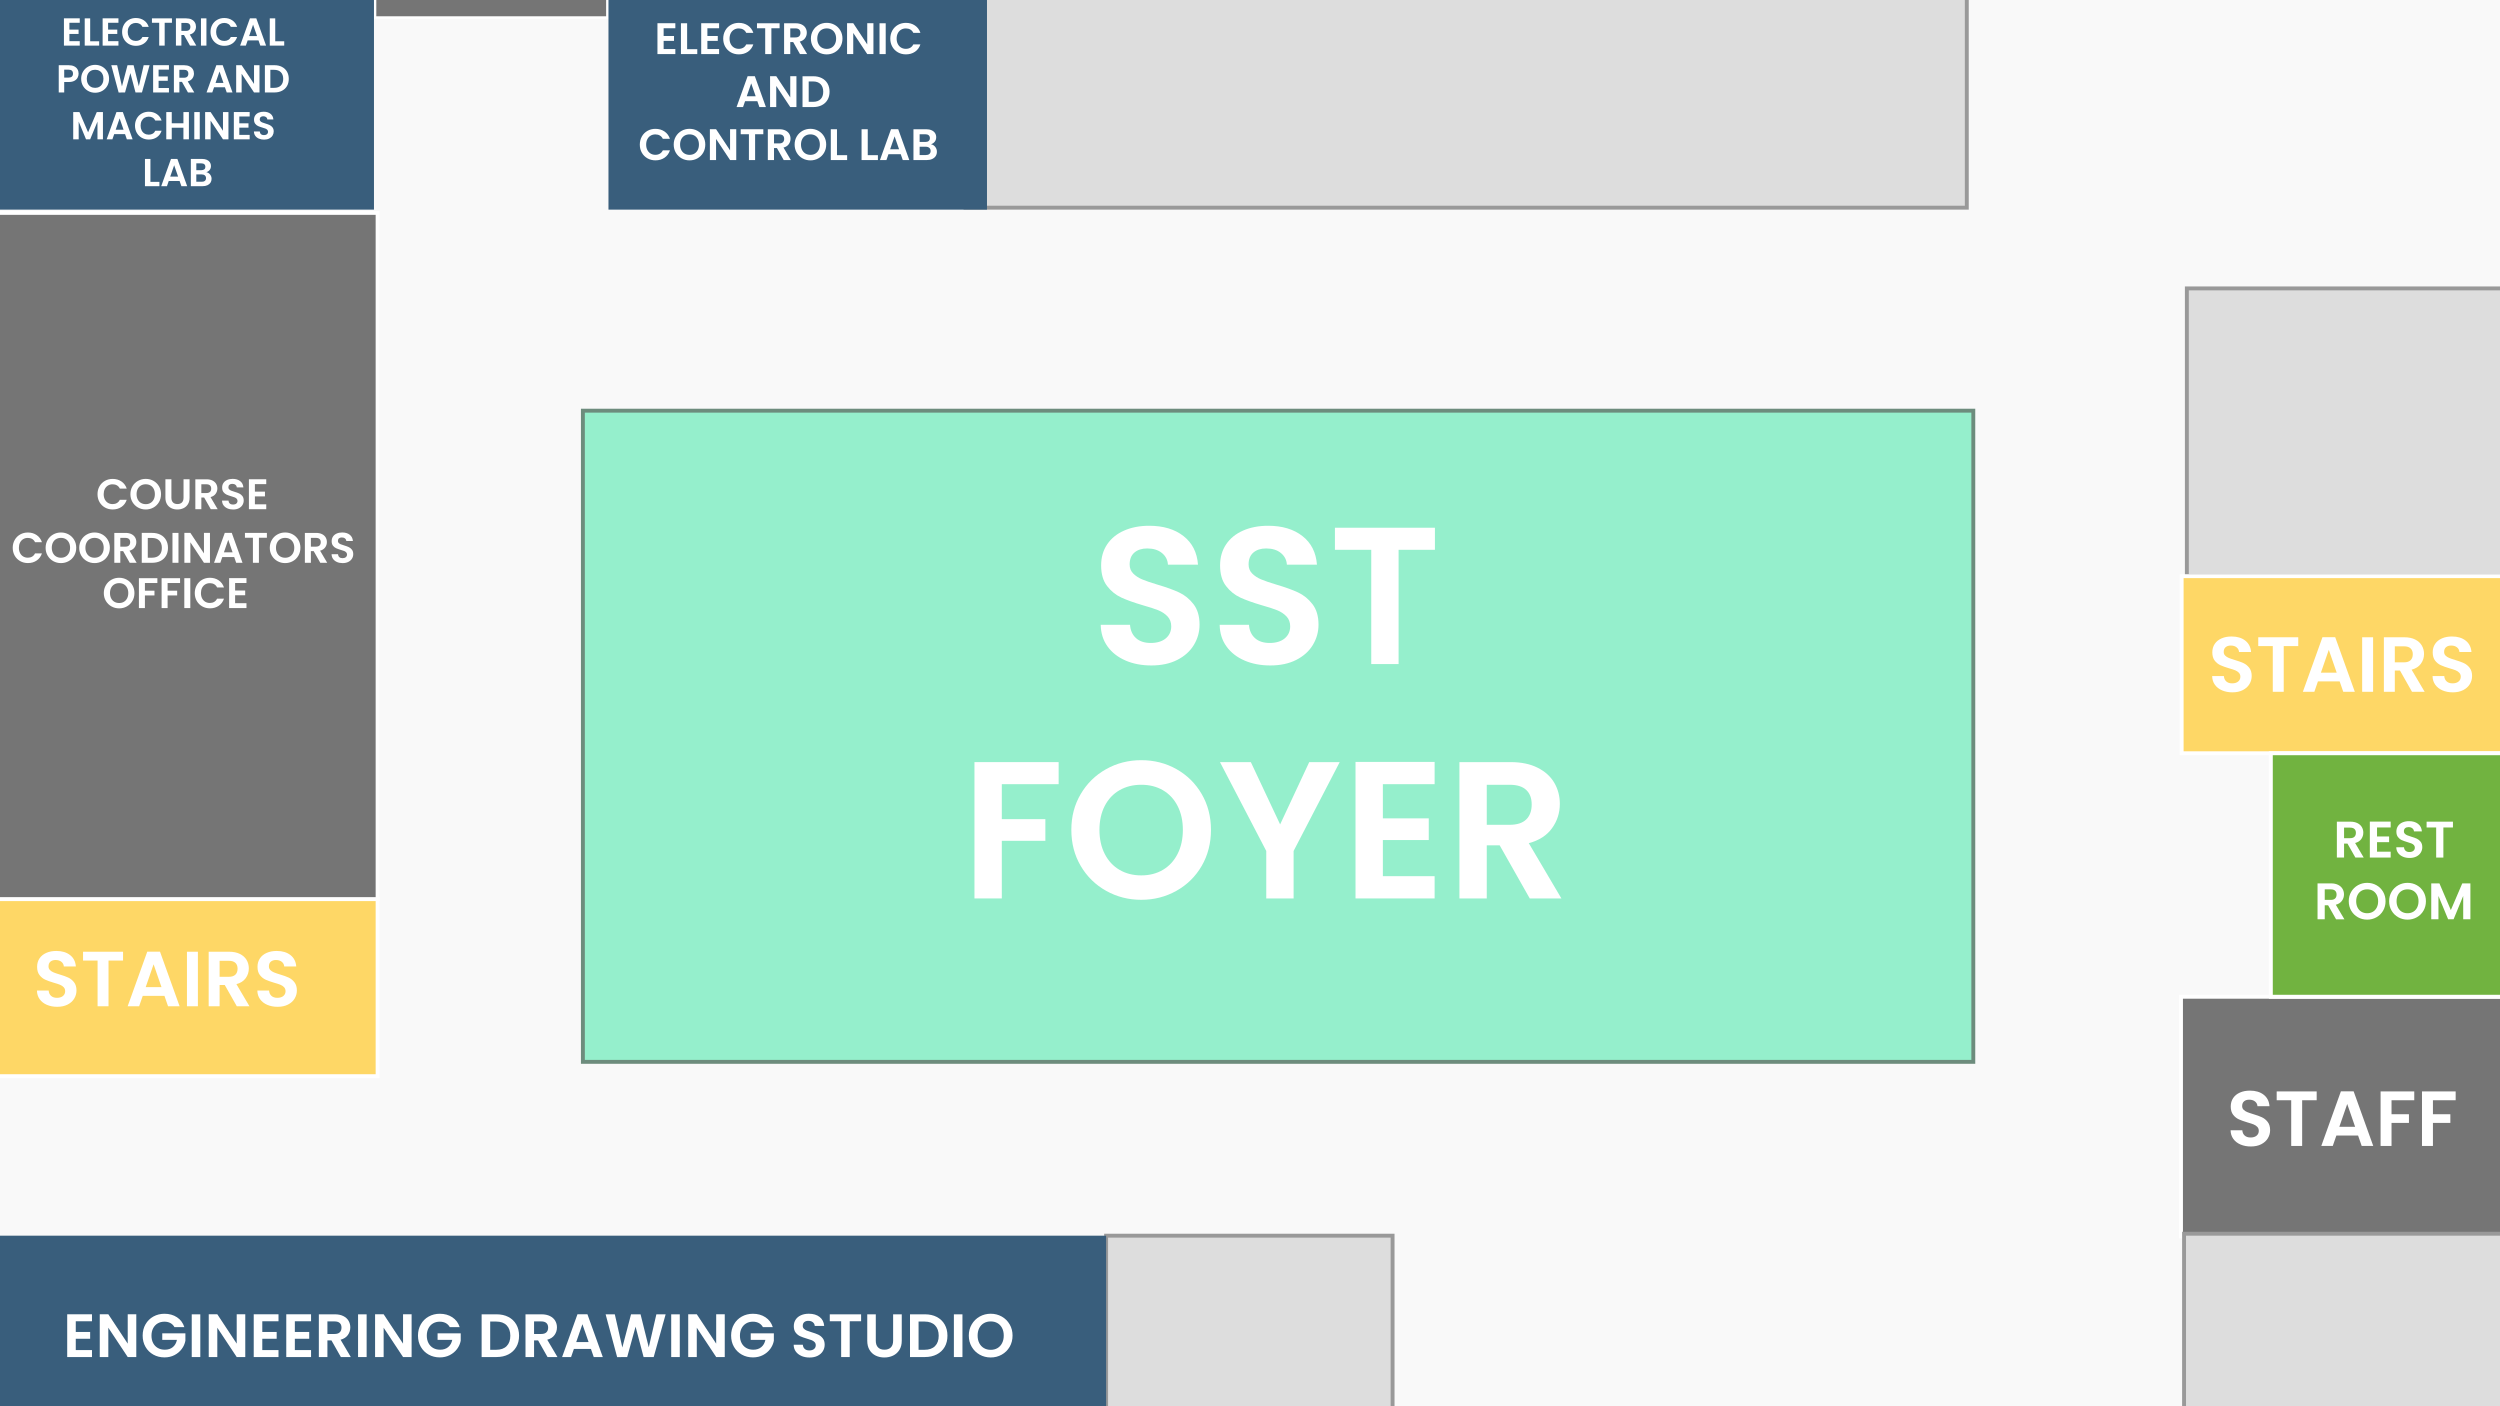 <?xml version="1.0" encoding="UTF-8"?>
<svg xmlns="http://www.w3.org/2000/svg" viewBox="0 0 1920 1080">
  <g id="Layer_2">
    <rect x="-40" y="-27" width="1992" height="1154" fill="#f9f9f9"/>
  </g>
  <g id="SST_Ground_Floor">
    <rect x="849.5" y="949" width="220" height="150.5" fill="#ddd" stroke="#999" stroke-miterlimit="10" stroke-width="3"/>
    <rect x="-6.5" y="949" width="856" height="150.5" fill="#395e7c"/>
    <rect x="-17.5" y="690.5" width="307.5" height="136" fill="#fed766" stroke="#fff" stroke-miterlimit="10" stroke-width="3"/>
    <rect x="-17.5" y="163.5" width="307.5" height="527" fill="#757575" stroke="#fff" stroke-miterlimit="10" stroke-width="3"/>
    <rect x="741.5" y="-8.5" width="769" height="168" fill="#ddd" stroke="#999" stroke-miterlimit="10" stroke-width="3"/>
    <rect x="1675" y="765.5" width="259.96" height="184" fill="#757575" stroke="#fff" stroke-miterlimit="10" stroke-width="3"/>
    <rect x="1677.36" y="947.5" width="256.41" height="152" fill="#ddd" stroke="#999" stroke-miterlimit="10" stroke-width="3"/>
    <rect x="1679.5" y="221.5" width="258.74" height="221" fill="#ddd" stroke="#999" stroke-miterlimit="10" stroke-width="3"/>
    <rect x="288" y="-16.52" width="178.5" height="30.02" fill="#757575" stroke="#fff" stroke-miterlimit="10" stroke-width="2"/>
    <rect x="467.31" y="-5" width="290.69" height="166" fill="#395e7c"/>
    <rect x="-16" y="-5" width="303.21" height="166" fill="#395e7c"/>
    <g>
      <path d="M58.19,1014.72v8.23h11.04v5.22h-11.04v8.69h12.45v5.36h-19.03v-32.85h19.03v5.36h-12.45Z" fill="#fff"/>
      <path d="M104.67,1042.21h-6.58l-14.9-22.51v22.51h-6.58v-32.85h6.58l14.9,22.56v-22.56h6.58v32.85Z" fill="#fff"/>
      <path d="M134,1019.28c-.75-1.38-1.79-2.43-3.1-3.15s-2.85-1.08-4.61-1.08c-1.94,0-3.67.44-5.17,1.32s-2.68,2.13-3.52,3.76c-.85,1.63-1.27,3.51-1.27,5.64s.43,4.11,1.29,5.73c.86,1.63,2.06,2.88,3.6,3.76,1.54.88,3.32,1.32,5.36,1.32,2.51,0,4.56-.67,6.16-2,1.6-1.33,2.65-3.19,3.15-5.57h-11.28v-5.03h17.77v5.73c-.44,2.29-1.38,4.4-2.82,6.34-1.44,1.94-3.3,3.5-5.57,4.68-2.27,1.17-4.82,1.76-7.64,1.76-3.17,0-6.02-.71-8.58-2.14-2.55-1.43-4.56-3.41-6.02-5.95s-2.19-5.42-2.19-8.65.73-6.12,2.19-8.67,3.46-4.54,6.02-5.97c2.55-1.42,5.4-2.14,8.53-2.14,3.7,0,6.91.9,9.64,2.7,2.73,1.8,4.61,4.33,5.64,7.59h-7.57Z" fill="#fff"/>
      <path d="M153.83,1009.41v32.81h-6.58v-32.81h6.58Z" fill="#fff"/>
      <path d="M188.37,1042.21h-6.58l-14.9-22.51v22.51h-6.58v-32.85h6.58l14.9,22.56v-22.56h6.58v32.85Z" fill="#fff"/>
      <path d="M201.44,1014.72v8.23h11.04v5.22h-11.04v8.69h12.45v5.36h-19.03v-32.85h19.03v5.36h-12.45Z" fill="#fff"/>
      <path d="M226.44,1014.72v8.23h11.04v5.22h-11.04v8.69h12.45v5.36h-19.03v-32.85h19.03v5.36h-12.45Z" fill="#fff"/>
      <path d="M261.79,1042.21l-7.24-12.78h-3.1v12.78h-6.58v-32.81h12.31c2.54,0,4.7.45,6.49,1.34,1.79.89,3.13,2.1,4.02,3.62.89,1.52,1.34,3.22,1.34,5.1,0,2.16-.63,4.11-1.88,5.85-1.25,1.74-3.12,2.94-5.59,3.6l7.85,13.3h-7.61ZM251.45,1024.49h5.5c1.79,0,3.12-.43,4-1.29.88-.86,1.32-2.06,1.32-3.6s-.44-2.67-1.32-3.5c-.88-.83-2.21-1.25-4-1.25h-5.5v9.63Z" fill="#fff"/>
      <path d="M281.57,1009.41v32.81h-6.58v-32.81h6.58Z" fill="#fff"/>
      <path d="M316.12,1042.21h-6.58l-14.9-22.51v22.51h-6.58v-32.85h6.58l14.9,22.56v-22.56h6.58v32.85Z" fill="#fff"/>
      <path d="M345.45,1019.28c-.75-1.38-1.79-2.43-3.1-3.15s-2.85-1.08-4.61-1.08c-1.94,0-3.67.44-5.17,1.32s-2.68,2.13-3.52,3.76c-.85,1.63-1.27,3.51-1.27,5.64s.43,4.11,1.29,5.73c.86,1.63,2.06,2.88,3.6,3.76,1.54.88,3.32,1.32,5.36,1.32,2.51,0,4.56-.67,6.16-2,1.6-1.33,2.65-3.19,3.15-5.57h-11.28v-5.03h17.77v5.73c-.44,2.29-1.38,4.4-2.82,6.34-1.44,1.94-3.3,3.5-5.57,4.68-2.27,1.17-4.82,1.76-7.64,1.76-3.17,0-6.02-.71-8.58-2.14-2.55-1.43-4.56-3.41-6.02-5.95s-2.19-5.42-2.19-8.65.73-6.12,2.19-8.67,3.46-4.54,6.02-5.97c2.55-1.42,5.4-2.14,8.53-2.14,3.7,0,6.91.9,9.64,2.7,2.73,1.8,4.61,4.33,5.64,7.59h-7.57Z" fill="#fff"/>
      <path d="M390.45,1011.43c2.62,1.35,4.64,3.27,6.06,5.76,1.43,2.49,2.14,5.38,2.14,8.67s-.71,6.17-2.14,8.62c-1.43,2.46-3.45,4.36-6.06,5.71-2.62,1.35-5.65,2.02-9.09,2.02h-11.47v-32.81h11.47c3.45,0,6.48.67,9.09,2.02ZM389.11,1033.8c1.88-1.88,2.82-4.53,2.82-7.94s-.94-6.09-2.82-8.01c-1.88-1.93-4.54-2.89-7.99-2.89h-4.65v21.67h4.65c3.45,0,6.11-.94,7.99-2.82Z" fill="#fff"/>
      <path d="M420.5,1042.21l-7.24-12.78h-3.1v12.78h-6.58v-32.81h12.31c2.54,0,4.7.45,6.49,1.34,1.79.89,3.13,2.1,4.02,3.62.89,1.52,1.34,3.22,1.34,5.1,0,2.16-.63,4.11-1.88,5.85-1.25,1.74-3.12,2.94-5.59,3.6l7.85,13.3h-7.61ZM410.16,1024.49h5.5c1.79,0,3.12-.43,4-1.29.88-.86,1.32-2.06,1.32-3.6s-.44-2.67-1.32-3.5c-.88-.83-2.21-1.25-4-1.25h-5.5v9.63Z" fill="#fff"/>
      <path d="M453.83,1035.96h-13.07l-2.16,6.25h-6.91l11.8-32.85h7.66l11.8,32.85h-6.96l-2.16-6.25ZM452.04,1030.7l-4.75-13.72-4.75,13.72h9.49Z" fill="#fff"/>
      <path d="M511.21,1009.41l-9.17,32.81h-7.76l-6.16-23.36-6.44,23.36-7.71.05-8.84-32.85h7.05l5.78,25.47,6.67-25.47h7.33l6.3,25.33,5.83-25.33h7.1Z" fill="#fff"/>
      <path d="M522.07,1009.41v32.81h-6.58v-32.81h6.58Z" fill="#fff"/>
      <path d="M556.61,1042.21h-6.58l-14.9-22.51v22.51h-6.58v-32.85h6.58l14.9,22.56v-22.56h6.58v32.85Z" fill="#fff"/>
      <path d="M585.94,1019.28c-.75-1.38-1.79-2.43-3.1-3.15s-2.85-1.08-4.61-1.08c-1.94,0-3.67.44-5.17,1.32s-2.68,2.13-3.52,3.76c-.85,1.63-1.27,3.51-1.27,5.64s.43,4.11,1.29,5.73c.86,1.63,2.06,2.88,3.6,3.76,1.54.88,3.32,1.32,5.36,1.32,2.51,0,4.56-.67,6.16-2,1.6-1.33,2.65-3.19,3.15-5.57h-11.28v-5.03h17.77v5.73c-.44,2.29-1.38,4.4-2.82,6.34-1.44,1.94-3.3,3.5-5.57,4.68-2.27,1.17-4.82,1.76-7.64,1.76-3.17,0-6.02-.71-8.58-2.14-2.55-1.43-4.56-3.41-6.02-5.95s-2.19-5.42-2.19-8.65.73-6.12,2.19-8.67,3.46-4.54,6.02-5.97c2.55-1.42,5.4-2.14,8.53-2.14,3.7,0,6.91.9,9.64,2.7,2.73,1.8,4.61,4.33,5.64,7.59h-7.57Z" fill="#fff"/>
      <path d="M615.53,1041.37c-1.83-.78-3.28-1.91-4.35-3.38-1.07-1.47-1.61-3.21-1.65-5.22h7.05c.09,1.35.57,2.41,1.43,3.2.86.78,2.04,1.17,3.55,1.17s2.74-.37,3.62-1.1c.88-.74,1.32-1.7,1.32-2.89,0-.97-.3-1.77-.89-2.4-.6-.63-1.34-1.12-2.23-1.48-.89-.36-2.12-.76-3.69-1.2-2.13-.63-3.86-1.25-5.19-1.86-1.33-.61-2.48-1.53-3.43-2.77-.96-1.24-1.43-2.89-1.43-4.96,0-1.94.49-3.63,1.46-5.08.97-1.44,2.33-2.55,4.09-3.31,1.75-.77,3.76-1.15,6.02-1.15,3.38,0,6.13.82,8.25,2.47,2.12,1.65,3.28,3.94,3.5,6.89h-7.24c-.06-1.13-.54-2.06-1.43-2.8-.89-.74-2.08-1.1-3.55-1.1-1.29,0-2.31.33-3.08.99-.77.66-1.15,1.61-1.15,2.87,0,.88.29,1.61.87,2.19.58.58,1.3,1.05,2.16,1.41s2.08.78,3.64,1.25c2.13.63,3.87,1.25,5.22,1.88,1.35.63,2.51,1.57,3.48,2.82.97,1.25,1.46,2.9,1.46,4.93,0,1.75-.45,3.38-1.36,4.89-.91,1.5-2.24,2.7-4,3.6-1.75.89-3.84,1.34-6.25,1.34-2.29,0-4.35-.39-6.18-1.17Z" fill="#fff"/>
      <path d="M661.33,1009.41v5.31h-8.74v27.5h-6.58v-27.5h-8.74v-5.31h24.06Z" fill="#fff"/>
      <path d="M672.61,1009.41v20.3c0,2.23.58,3.92,1.74,5.1s2.79,1.76,4.89,1.76,3.78-.59,4.94-1.76c1.16-1.17,1.74-2.87,1.74-5.1v-20.3h6.63v20.26c0,2.79-.6,5.15-1.81,7.07-1.21,1.93-2.82,3.38-4.84,4.35-2.02.97-4.27,1.46-6.74,1.46s-4.66-.49-6.65-1.46c-1.99-.97-3.56-2.42-4.72-4.35-1.16-1.93-1.74-4.28-1.74-7.07v-20.26h6.58Z" fill="#fff"/>
      <path d="M719.44,1011.43c2.62,1.35,4.64,3.27,6.06,5.76,1.43,2.49,2.14,5.38,2.14,8.67s-.71,6.17-2.14,8.62c-1.43,2.46-3.45,4.36-6.06,5.71-2.62,1.35-5.65,2.02-9.09,2.02h-11.47v-32.81h11.47c3.45,0,6.48.67,9.09,2.02ZM718.1,1033.8c1.88-1.88,2.82-4.53,2.82-7.94s-.94-6.09-2.82-8.01c-1.88-1.93-4.54-2.89-7.99-2.89h-4.65v21.67h4.65c3.45,0,6.11-.94,7.99-2.82Z" fill="#fff"/>
      <path d="M739.16,1009.41v32.81h-6.58v-32.81h6.58Z" fill="#fff"/>
      <path d="M752.41,1040.38c-2.57-1.44-4.61-3.44-6.11-5.99s-2.26-5.44-2.26-8.67.75-6.07,2.26-8.62,3.54-4.55,6.11-5.99c2.57-1.44,5.39-2.16,8.46-2.16s5.93.72,8.48,2.16c2.55,1.44,4.57,3.44,6.06,5.99,1.49,2.55,2.23,5.43,2.23,8.62s-.74,6.12-2.23,8.67c-1.49,2.55-3.52,4.55-6.09,5.99-2.57,1.44-5.39,2.16-8.46,2.16s-5.89-.72-8.46-2.16ZM766.09,1035.33c1.5-.89,2.68-2.17,3.52-3.83.85-1.66,1.27-3.59,1.27-5.78s-.42-4.11-1.27-5.76c-.85-1.64-2.02-2.91-3.52-3.78-1.5-.88-3.24-1.32-5.22-1.32s-3.72.44-5.24,1.32c-1.52.88-2.7,2.14-3.55,3.78-.85,1.65-1.27,3.57-1.27,5.76s.42,4.12,1.27,5.78c.85,1.66,2.03,2.94,3.55,3.83,1.52.89,3.27,1.34,5.24,1.34s3.71-.45,5.22-1.34Z" fill="#fff"/>
    </g>
    <g>
      <path d="M36.03,771.73c-2.34-1-4.19-2.44-5.55-4.32-1.36-1.88-2.06-4.1-2.1-6.66h9c.12,1.72.73,3.08,1.83,4.08,1.1,1,2.61,1.5,4.53,1.5s3.5-.47,4.62-1.41c1.12-.94,1.68-2.17,1.68-3.69,0-1.24-.38-2.26-1.14-3.06-.76-.8-1.71-1.43-2.85-1.89-1.14-.46-2.71-.97-4.71-1.53-2.72-.8-4.93-1.59-6.63-2.37-1.7-.78-3.16-1.96-4.38-3.54-1.22-1.58-1.83-3.69-1.83-6.33,0-2.48.62-4.64,1.86-6.48,1.24-1.84,2.98-3.25,5.22-4.23,2.24-.98,4.8-1.47,7.68-1.47,4.32,0,7.83,1.05,10.53,3.15,2.7,2.1,4.19,5.03,4.47,8.79h-9.24c-.08-1.44-.69-2.63-1.83-3.57-1.14-.94-2.65-1.41-4.53-1.41-1.64,0-2.95.42-3.93,1.26-.98.84-1.47,2.06-1.47,3.66,0,1.12.37,2.05,1.11,2.79.74.74,1.66,1.34,2.76,1.8,1.1.46,2.65.99,4.65,1.59,2.72.8,4.94,1.6,6.66,2.4,1.72.8,3.2,2,4.44,3.6,1.24,1.6,1.86,3.7,1.86,6.3,0,2.24-.58,4.32-1.74,6.24-1.16,1.92-2.86,3.45-5.1,4.59-2.24,1.14-4.9,1.71-7.98,1.71-2.92,0-5.55-.5-7.89-1.5Z" fill="#fff"/>
      <path d="M94.5,730.93v6.78h-11.16v35.1h-8.4v-35.1h-11.16v-6.78h30.72Z" fill="#fff"/>
      <path d="M126.3,764.83h-16.68l-2.76,7.98h-8.82l15.06-41.94h9.78l15.06,41.94h-8.88l-2.76-7.98ZM124.02,758.11l-6.06-17.52-6.06,17.52h12.12Z" fill="#fff"/>
      <path d="M151.98,730.93v41.88h-8.4v-41.88h8.4Z" fill="#fff"/>
      <path d="M181.86,772.81l-9.24-16.32h-3.96v16.32h-8.4v-41.88h15.72c3.24,0,6,.57,8.28,1.71,2.28,1.14,3.99,2.68,5.13,4.62,1.14,1.94,1.71,4.11,1.71,6.51,0,2.76-.8,5.25-2.4,7.47-1.6,2.22-3.98,3.75-7.14,4.59l10.02,16.98h-9.72ZM168.66,750.19h7.02c2.28,0,3.98-.55,5.1-1.65,1.12-1.1,1.68-2.63,1.68-4.59s-.56-3.41-1.68-4.47c-1.12-1.06-2.82-1.59-5.1-1.59h-7.02v12.3Z" fill="#fff"/>
      <path d="M205.29,771.73c-2.34-1-4.19-2.44-5.55-4.32-1.36-1.88-2.06-4.1-2.1-6.66h9c.12,1.72.73,3.08,1.83,4.08,1.1,1,2.61,1.5,4.53,1.5s3.5-.47,4.62-1.41c1.12-.94,1.68-2.17,1.68-3.69,0-1.24-.38-2.26-1.14-3.06-.76-.8-1.71-1.43-2.85-1.89-1.14-.46-2.71-.97-4.71-1.53-2.72-.8-4.93-1.59-6.63-2.37-1.7-.78-3.16-1.96-4.38-3.54-1.22-1.58-1.83-3.69-1.83-6.33,0-2.48.62-4.64,1.86-6.48,1.24-1.84,2.98-3.25,5.22-4.23,2.24-.98,4.8-1.47,7.68-1.47,4.32,0,7.83,1.05,10.53,3.15,2.7,2.1,4.19,5.03,4.47,8.79h-9.24c-.08-1.44-.69-2.63-1.83-3.57-1.14-.94-2.65-1.41-4.53-1.41-1.64,0-2.95.42-3.93,1.26-.98.84-1.47,2.06-1.47,3.66,0,1.12.37,2.05,1.11,2.79.74.74,1.66,1.34,2.76,1.8,1.1.46,2.65.99,4.65,1.59,2.72.8,4.94,1.6,6.66,2.4,1.72.8,3.2,2,4.44,3.6,1.24,1.6,1.86,3.7,1.86,6.3,0,2.24-.58,4.32-1.74,6.24-1.16,1.92-2.86,3.45-5.1,4.59-2.24,1.14-4.9,1.71-7.98,1.71-2.92,0-5.55-.5-7.89-1.5Z" fill="#fff"/>
    </g>
    <g>
      <path d="M53.3,17.49v5.25h7.05v3.33h-7.05v5.55h7.95v3.42h-12.15V14.07h12.15v3.42h-7.95Z" fill="#fff"/>
      <path d="M69.26,31.7h6.9v3.33h-11.1V14.1h4.2v17.6Z" fill="#fff"/>
      <path d="M83.02,17.49v5.25h7.05v3.33h-7.05v5.55h7.95v3.42h-12.15V14.07h12.15v3.42h-7.95Z" fill="#fff"/>
      <path d="M95.15,19c.93-1.63,2.2-2.9,3.81-3.81,1.61-.91,3.41-1.36,5.41-1.36,2.34,0,4.39.6,6.15,1.8,1.76,1.2,2.99,2.86,3.69,4.98h-4.83c-.48-1-1.15-1.75-2.02-2.25-.87-.5-1.87-.75-3.01-.75-1.22,0-2.3.29-3.25.85-.95.57-1.69,1.37-2.22,2.41-.53,1.04-.79,2.26-.79,3.66s.26,2.59.79,3.64c.53,1.05,1.27,1.86,2.22,2.43.95.57,2.03.85,3.25.85,1.14,0,2.14-.25,3.01-.76.87-.51,1.54-1.26,2.02-2.26h4.83c-.7,2.14-1.92,3.8-3.67,4.99-1.75,1.19-3.8,1.78-6.16,1.78-2,0-3.8-.45-5.41-1.36-1.61-.91-2.88-2.17-3.81-3.79-.93-1.62-1.39-3.46-1.39-5.52s.46-3.9,1.39-5.53Z" fill="#fff"/>
      <path d="M132.05,14.1v3.39h-5.58v17.54h-4.2v-17.54h-5.58v-3.39h15.35Z" fill="#fff"/>
      <path d="M145.91,35.03l-4.62-8.16h-1.98v8.16h-4.2V14.1h7.86c1.62,0,3,.28,4.14.85s1.99,1.34,2.56,2.31.85,2.05.85,3.25c0,1.38-.4,2.62-1.2,3.73-.8,1.11-1.99,1.87-3.57,2.29l5.01,8.49h-4.86ZM139.31,23.72h3.51c1.14,0,1.99-.27,2.55-.82.56-.55.84-1.31.84-2.29s-.28-1.7-.84-2.23c-.56-.53-1.41-.79-2.55-.79h-3.51v6.15Z" fill="#fff"/>
      <path d="M158.54,14.1v20.93h-4.2V14.1h4.2Z" fill="#fff"/>
      <path d="M163.05,19c.93-1.63,2.2-2.9,3.81-3.81,1.61-.91,3.41-1.36,5.41-1.36,2.34,0,4.39.6,6.15,1.8,1.76,1.2,2.99,2.86,3.69,4.98h-4.83c-.48-1-1.15-1.75-2.02-2.25-.87-.5-1.87-.75-3.01-.75-1.22,0-2.3.29-3.25.85-.95.57-1.69,1.37-2.22,2.41-.53,1.04-.79,2.26-.79,3.66s.26,2.59.79,3.64c.53,1.05,1.27,1.86,2.22,2.43.95.57,2.03.85,3.25.85,1.14,0,2.14-.25,3.01-.76.87-.51,1.54-1.26,2.02-2.26h4.83c-.7,2.14-1.92,3.8-3.67,4.99-1.75,1.19-3.8,1.78-6.16,1.78-2,0-3.8-.45-5.41-1.36-1.61-.91-2.88-2.17-3.81-3.79-.93-1.62-1.39-3.46-1.39-5.52s.46-3.9,1.39-5.53Z" fill="#fff"/>
      <path d="M198.54,31.04h-8.34l-1.38,3.99h-4.41l7.53-20.96h4.89l7.53,20.96h-4.44l-1.38-3.99ZM197.4,27.68l-3.03-8.76-3.03,8.76h6.06Z" fill="#fff"/>
      <path d="M211.38,31.7h6.9v3.33h-11.1V14.1h4.2v17.6Z" fill="#fff"/>
      <path d="M59.58,59.71c-.53.98-1.36,1.77-2.49,2.37-1.13.6-2.55.9-4.27.9h-3.51v8.04h-4.2v-20.93h7.71c1.62,0,3,.28,4.14.84,1.14.56,1.99,1.33,2.56,2.31.57.98.85,2.09.85,3.33,0,1.12-.27,2.17-.79,3.15ZM55.22,58.8c.56-.53.84-1.27.84-2.23,0-2.04-1.14-3.06-3.42-3.06h-3.33v6.09h3.33c1.16,0,2.02-.26,2.58-.79Z" fill="#fff"/>
      <path d="M67.67,69.85c-1.64-.92-2.94-2.19-3.9-3.82-.96-1.63-1.44-3.47-1.44-5.53s.48-3.87,1.44-5.5c.96-1.63,2.26-2.9,3.9-3.82,1.64-.92,3.44-1.38,5.4-1.38s3.78.46,5.41,1.38c1.63.92,2.92,2.19,3.87,3.82.95,1.63,1.42,3.46,1.42,5.5s-.48,3.9-1.42,5.53-2.24,2.9-3.88,3.82c-1.64.92-3.44,1.38-5.4,1.38s-3.76-.46-5.4-1.38ZM76.39,66.62c.96-.57,1.71-1.38,2.25-2.44.54-1.06.81-2.29.81-3.69s-.27-2.62-.81-3.67c-.54-1.05-1.29-1.85-2.25-2.41-.96-.56-2.07-.84-3.33-.84s-2.37.28-3.34.84c-.97.56-1.72,1.36-2.26,2.41-.54,1.05-.81,2.27-.81,3.67s.27,2.63.81,3.69c.54,1.06,1.29,1.87,2.26,2.44.97.57,2.08.85,3.34.85s2.37-.28,3.33-.85Z" fill="#fff"/>
      <path d="M114.87,50.09l-5.85,20.93h-4.95l-3.93-14.91-4.11,14.91-4.92.03-5.64-20.96h4.5l3.69,16.25,4.26-16.25h4.68l4.02,16.16,3.72-16.16h4.53Z" fill="#fff"/>
      <path d="M121.8,53.47v5.25h7.05v3.33h-7.05v5.55h7.95v3.42h-12.15v-20.96h12.15v3.42h-7.95Z" fill="#fff"/>
      <path d="M144.35,71.02l-4.62-8.16h-1.98v8.16h-4.2v-20.93h7.86c1.62,0,3,.28,4.14.85s1.99,1.34,2.56,2.31.85,2.05.85,3.25c0,1.38-.4,2.62-1.2,3.73-.8,1.11-1.99,1.87-3.57,2.29l5.01,8.49h-4.86ZM137.75,59.71h3.51c1.14,0,1.99-.27,2.55-.82.56-.55.84-1.31.84-2.29s-.28-1.7-.84-2.23c-.56-.53-1.41-.79-2.55-.79h-3.51v6.15Z" fill="#fff"/>
      <path d="M172.75,67.03h-8.34l-1.38,3.99h-4.41l7.53-20.96h4.89l7.53,20.96h-4.44l-1.38-3.99ZM171.61,63.67l-3.03-8.76-3.03,8.76h6.06Z" fill="#fff"/>
      <path d="M199.29,71.02h-4.2l-9.51-14.37v14.37h-4.2v-20.96h4.2l9.51,14.4v-14.4h4.2v20.96Z" fill="#fff"/>
      <path d="M216.55,51.38c1.67.86,2.96,2.08,3.87,3.67s1.36,3.43,1.36,5.53-.46,3.93-1.36,5.5c-.91,1.57-2.2,2.78-3.87,3.64-1.67.86-3.6,1.29-5.8,1.29h-7.32v-20.93h7.32c2.2,0,4.13.43,5.8,1.29ZM215.7,65.65c1.2-1.2,1.8-2.89,1.8-5.07s-.6-3.88-1.8-5.11c-1.2-1.23-2.9-1.84-5.1-1.84h-2.97v13.83h2.97c2.2,0,3.9-.6,5.1-1.8Z" fill="#fff"/>
      <path d="M79.06,86.07v20.93h-4.2v-13.62l-5.61,13.62h-3.18l-5.64-13.62v13.62h-4.2v-20.93h4.77l6.66,15.56,6.66-15.56h4.74Z" fill="#fff"/>
      <path d="M96.04,103.02h-8.34l-1.38,3.99h-4.41l7.53-20.96h4.89l7.53,20.96h-4.44l-1.38-3.99ZM94.9,99.66l-3.03-8.76-3.03,8.76h6.06Z" fill="#fff"/>
      <path d="M105.05,90.98c.93-1.63,2.2-2.9,3.81-3.81,1.61-.91,3.41-1.36,5.41-1.36,2.34,0,4.39.6,6.15,1.8,1.76,1.2,2.99,2.86,3.69,4.98h-4.83c-.48-1-1.15-1.75-2.02-2.25-.87-.5-1.87-.75-3.01-.75-1.22,0-2.3.29-3.25.85-.95.57-1.69,1.37-2.22,2.41-.53,1.04-.79,2.26-.79,3.66s.26,2.59.79,3.64c.53,1.05,1.27,1.86,2.22,2.43.95.57,2.03.85,3.25.85,1.14,0,2.14-.25,3.01-.76.87-.51,1.54-1.26,2.02-2.26h4.83c-.7,2.14-1.92,3.8-3.67,4.99-1.75,1.19-3.8,1.78-6.16,1.78-2,0-3.8-.45-5.41-1.36-1.61-.91-2.88-2.17-3.81-3.79-.93-1.62-1.39-3.46-1.39-5.52s.46-3.9,1.39-5.53Z" fill="#fff"/>
      <path d="M145.07,86.07v20.93h-4.2v-8.91h-8.97v8.91h-4.2v-20.93h4.2v8.61h8.97v-8.61h4.2Z" fill="#fff"/>
      <path d="M153.41,86.07v20.93h-4.2v-20.93h4.2Z" fill="#fff"/>
      <path d="M175.45,107.01h-4.2l-9.51-14.37v14.37h-4.2v-20.96h4.2l9.51,14.4v-14.4h4.2v20.96Z" fill="#fff"/>
      <path d="M183.79,89.46v5.25h7.05v3.33h-7.05v5.55h7.95v3.42h-12.15v-20.96h12.15v3.42h-7.95Z" fill="#fff"/>
      <path d="M198.83,106.47c-1.17-.5-2.09-1.22-2.77-2.16-.68-.94-1.03-2.05-1.05-3.33h4.5c.06.86.36,1.54.92,2.04.55.5,1.3.75,2.26.75s1.75-.23,2.31-.71c.56-.47.84-1.08.84-1.84,0-.62-.19-1.13-.57-1.53-.38-.4-.85-.71-1.42-.94-.57-.23-1.35-.48-2.35-.76-1.36-.4-2.46-.79-3.31-1.18-.85-.39-1.58-.98-2.19-1.77-.61-.79-.92-1.84-.92-3.16,0-1.24.31-2.32.93-3.24.62-.92,1.49-1.62,2.61-2.11,1.12-.49,2.4-.73,3.84-.73,2.16,0,3.91.52,5.26,1.57,1.35,1.05,2.09,2.51,2.23,4.39h-4.62c-.04-.72-.35-1.31-.91-1.78-.57-.47-1.33-.7-2.26-.7-.82,0-1.47.21-1.96.63-.49.42-.73,1.03-.73,1.83,0,.56.18,1.02.55,1.39.37.37.83.67,1.38.9.55.23,1.32.49,2.32.79,1.36.4,2.47.8,3.33,1.2.86.4,1.6,1,2.22,1.8.62.8.93,1.85.93,3.15,0,1.12-.29,2.16-.87,3.12-.58.96-1.43,1.72-2.55,2.29-1.12.57-2.45.85-3.99.85-1.46,0-2.77-.25-3.94-.75Z" fill="#fff"/>
      <path d="M115.53,139.67h6.9v3.33h-11.1v-20.93h4.2v17.6Z" fill="#fff"/>
      <path d="M137.93,139.01h-8.34l-1.38,3.99h-4.41l7.53-20.96h4.89l7.53,20.96h-4.44l-1.38-3.99ZM136.79,135.65l-3.03-8.76-3.03,8.76h6.06Z" fill="#fff"/>
      <path d="M161.35,134.03c.76.96,1.14,2.06,1.14,3.3,0,1.12-.27,2.1-.82,2.95-.55.85-1.34,1.51-2.38,1.99-1.04.48-2.27.72-3.69.72h-9.03v-20.93h8.64c1.42,0,2.64.23,3.67.69,1.03.46,1.81,1.1,2.34,1.92.53.82.79,1.75.79,2.79,0,1.22-.33,2.24-.97,3.06-.65.82-1.51,1.4-2.59,1.74,1.18.22,2.15.81,2.91,1.77ZM150.77,130.7h3.84c1,0,1.77-.23,2.31-.67.54-.45.81-1.09.81-1.93s-.27-1.49-.81-1.95c-.54-.46-1.31-.69-2.31-.69h-3.84v5.25ZM157.38,138.86c.57-.48.85-1.16.85-2.04s-.3-1.6-.9-2.11c-.6-.51-1.41-.76-2.43-.76h-4.14v5.64h4.23c1.02,0,1.81-.24,2.38-.72Z" fill="#fff"/>
    </g>
    <g>
      <path d="M509.67,21.7v5.94h7.97v3.76h-7.97v6.27h8.99v3.87h-13.74v-23.71h13.74v3.87h-8.99Z" fill="#fff"/>
      <path d="M527.71,37.77h7.8v3.76h-12.55v-23.67h4.75v19.91Z" fill="#fff"/>
      <path d="M543.28,21.7v5.94h7.97v3.76h-7.97v6.27h8.99v3.87h-13.74v-23.71h13.74v3.87h-8.99Z" fill="#fff"/>
      <path d="M557,23.41c1.05-1.84,2.49-3.28,4.31-4.31,1.82-1.03,3.86-1.54,6.12-1.54,2.65,0,4.96.68,6.95,2.03,1.99,1.36,3.38,3.23,4.17,5.63h-5.46c-.54-1.13-1.31-1.98-2.29-2.54s-2.12-.85-3.41-.85c-1.38,0-2.61.32-3.68.97-1.07.64-1.91,1.55-2.51,2.73-.6,1.18-.9,2.56-.9,4.14s.3,2.93.9,4.12,1.44,2.1,2.51,2.75c1.07.64,2.3.97,3.68.97,1.29,0,2.42-.29,3.41-.86.98-.58,1.75-1.43,2.29-2.56h5.46c-.79,2.42-2.18,4.3-4.15,5.65-1.98,1.35-4.3,2.02-6.97,2.02-2.26,0-4.3-.51-6.12-1.54-1.82-1.03-3.26-2.46-4.31-4.29-1.05-1.83-1.58-3.91-1.58-6.24s.53-4.41,1.58-6.26Z" fill="#fff"/>
      <path d="M598.73,17.87v3.83h-6.31v19.84h-4.75v-19.84h-6.31v-3.83h17.36Z" fill="#fff"/>
      <path d="M614.39,41.54l-5.22-9.22h-2.24v9.22h-4.75v-23.67h8.89c1.83,0,3.39.32,4.68.97,1.29.64,2.26,1.52,2.9,2.61.64,1.1.97,2.32.97,3.68,0,1.56-.45,2.97-1.36,4.22-.9,1.25-2.25,2.12-4.04,2.59l5.66,9.6h-5.49ZM606.93,28.75h3.97c1.29,0,2.25-.31,2.88-.93.63-.62.95-1.49.95-2.59s-.32-1.93-.95-2.53c-.63-.6-1.59-.9-2.88-.9h-3.97v6.95Z" fill="#fff"/>
      <path d="M628.81,40.22c-1.85-1.04-3.32-2.48-4.41-4.32-1.09-1.84-1.63-3.93-1.63-6.26s.54-4.38,1.63-6.22c1.08-1.84,2.55-3.28,4.41-4.32,1.85-1.04,3.89-1.56,6.1-1.56s4.28.52,6.12,1.56c1.84,1.04,3.3,2.48,4.38,4.32,1.07,1.84,1.61,3.92,1.61,6.22s-.54,4.41-1.61,6.26c-1.07,1.84-2.54,3.28-4.39,4.32-1.85,1.04-3.89,1.56-6.1,1.56s-4.25-.52-6.1-1.56ZM638.68,36.57c1.08-.64,1.93-1.57,2.54-2.76.61-1.2.92-2.59.92-4.17s-.31-2.97-.92-4.15-1.46-2.1-2.54-2.73c-1.09-.63-2.34-.95-3.76-.95s-2.69.32-3.78.95c-1.1.63-1.95,1.54-2.56,2.73s-.92,2.57-.92,4.15.31,2.97.92,4.17c.61,1.2,1.46,2.12,2.56,2.76,1.1.64,2.36.97,3.78.97s2.68-.32,3.76-.97Z" fill="#fff"/>
      <path d="M670.79,41.54h-4.75l-10.75-16.24v16.24h-4.75v-23.71h4.75l10.75,16.28v-16.28h4.75v23.71Z" fill="#fff"/>
      <path d="M680.22,17.87v23.67h-4.75v-23.67h4.75Z" fill="#fff"/>
      <path d="M685.32,23.41c1.05-1.84,2.49-3.28,4.31-4.31,1.82-1.03,3.86-1.54,6.12-1.54,2.65,0,4.96.68,6.95,2.03,1.99,1.36,3.38,3.23,4.17,5.63h-5.46c-.54-1.13-1.31-1.98-2.29-2.54s-2.12-.85-3.41-.85c-1.38,0-2.61.32-3.68.97-1.07.64-1.91,1.55-2.51,2.73-.6,1.18-.9,2.56-.9,4.14s.3,2.93.9,4.12,1.44,2.1,2.51,2.75c1.07.64,2.3.97,3.68.97,1.29,0,2.42-.29,3.41-.86.98-.58,1.75-1.43,2.29-2.56h5.46c-.79,2.42-2.18,4.3-4.15,5.65-1.98,1.35-4.3,2.02-6.97,2.02-2.26,0-4.3-.51-6.12-1.54-1.82-1.03-3.26-2.46-4.31-4.29-1.05-1.83-1.58-3.91-1.58-6.24s.53-4.41,1.58-6.26Z" fill="#fff"/>
      <path d="M581.65,77.72h-9.43l-1.56,4.51h-4.99l8.51-23.71h5.53l8.51,23.71h-5.02l-1.56-4.51ZM580.36,73.93l-3.43-9.9-3.43,9.9h6.85Z" fill="#fff"/>
      <path d="M611.66,82.23h-4.75l-10.75-16.24v16.24h-4.75v-23.71h4.75l10.75,16.28v-16.28h4.75v23.71Z" fill="#fff"/>
      <path d="M631.18,60.02c1.89.97,3.35,2.36,4.38,4.15s1.54,3.88,1.54,6.26-.51,4.45-1.54,6.22-2.49,3.15-4.38,4.12c-1.89.97-4.08,1.46-6.56,1.46h-8.28v-23.67h8.28c2.49,0,4.67.49,6.56,1.46ZM630.21,76.16c1.36-1.36,2.03-3.27,2.03-5.73s-.68-4.39-2.03-5.78-3.28-2.09-5.77-2.09h-3.36v15.63h3.36c2.49,0,4.41-.68,5.77-2.04Z" fill="#fff"/>
      <path d="M492.95,104.8c1.05-1.84,2.49-3.28,4.31-4.31,1.82-1.03,3.86-1.54,6.12-1.54,2.65,0,4.96.68,6.95,2.03,1.99,1.36,3.38,3.23,4.17,5.63h-5.46c-.54-1.13-1.31-1.98-2.29-2.54s-2.12-.85-3.41-.85c-1.38,0-2.61.32-3.68.97-1.07.64-1.91,1.55-2.51,2.73-.6,1.18-.9,2.56-.9,4.14s.3,2.93.9,4.12,1.44,2.1,2.51,2.75c1.07.64,2.3.97,3.68.97,1.29,0,2.42-.29,3.41-.86.98-.58,1.75-1.43,2.29-2.56h5.46c-.79,2.42-2.18,4.3-4.15,5.65-1.98,1.35-4.3,2.02-6.97,2.02-2.26,0-4.3-.51-6.12-1.54-1.82-1.03-3.26-2.46-4.31-4.29-1.05-1.83-1.58-3.91-1.58-6.24s.53-4.41,1.58-6.26Z" fill="#fff"/>
      <path d="M523.45,121.61c-1.85-1.04-3.32-2.48-4.41-4.32-1.09-1.84-1.63-3.93-1.63-6.26s.54-4.38,1.63-6.22c1.08-1.84,2.55-3.28,4.41-4.32,1.85-1.04,3.89-1.56,6.1-1.56s4.28.52,6.12,1.56c1.84,1.04,3.3,2.48,4.38,4.32,1.07,1.84,1.61,3.92,1.61,6.22s-.54,4.41-1.61,6.26c-1.07,1.84-2.54,3.28-4.39,4.32-1.85,1.04-3.89,1.56-6.1,1.56s-4.25-.52-6.1-1.56ZM533.32,117.96c1.08-.64,1.93-1.57,2.54-2.76.61-1.2.92-2.59.92-4.17s-.31-2.97-.92-4.15-1.46-2.1-2.54-2.73c-1.09-.63-2.34-.95-3.76-.95s-2.69.32-3.78.95c-1.1.63-1.95,1.54-2.56,2.73s-.92,2.57-.92,4.15.31,2.97.92,4.17c.61,1.2,1.46,2.12,2.56,2.76,1.1.64,2.36.97,3.78.97s2.68-.32,3.76-.97Z" fill="#fff"/>
      <path d="M565.44,122.93h-4.75l-10.75-16.24v16.24h-4.75v-23.71h4.75l10.75,16.28v-16.28h4.75v23.71Z" fill="#fff"/>
      <path d="M586.23,99.26v3.83h-6.31v19.84h-4.75v-19.84h-6.31v-3.83h17.36Z" fill="#fff"/>
      <path d="M601.9,122.93l-5.22-9.22h-2.24v9.22h-4.75v-23.67h8.89c1.83,0,3.39.32,4.68.97,1.29.64,2.26,1.52,2.9,2.61.64,1.1.97,2.32.97,3.68,0,1.56-.45,2.97-1.36,4.22-.9,1.25-2.25,2.12-4.04,2.59l5.66,9.6h-5.49ZM594.44,110.15h3.97c1.29,0,2.25-.31,2.88-.93.63-.62.95-1.49.95-2.59s-.32-1.93-.95-2.53c-.63-.6-1.59-.9-2.88-.9h-3.97v6.95Z" fill="#fff"/>
      <path d="M616.31,121.61c-1.85-1.04-3.32-2.48-4.41-4.32-1.09-1.84-1.63-3.93-1.63-6.26s.54-4.38,1.63-6.22c1.08-1.84,2.55-3.28,4.41-4.32,1.85-1.04,3.89-1.56,6.1-1.56s4.28.52,6.12,1.56c1.84,1.04,3.3,2.48,4.38,4.32,1.07,1.84,1.61,3.92,1.61,6.22s-.54,4.41-1.61,6.26c-1.07,1.84-2.54,3.28-4.39,4.32-1.85,1.04-3.89,1.56-6.1,1.56s-4.25-.52-6.1-1.56ZM626.18,117.96c1.08-.64,1.93-1.57,2.54-2.76.61-1.2.92-2.59.92-4.17s-.31-2.97-.92-4.15-1.46-2.1-2.54-2.73c-1.09-.63-2.34-.95-3.76-.95s-2.69.32-3.78.95c-1.1.63-1.95,1.54-2.56,2.73s-.92,2.57-.92,4.15.31,2.97.92,4.17c.61,1.2,1.46,2.12,2.56,2.76,1.1.64,2.36.97,3.78.97s2.68-.32,3.76-.97Z" fill="#fff"/>
      <path d="M642.8,119.17h7.8v3.76h-12.55v-23.67h4.75v19.91Z" fill="#fff"/>
      <path d="M666.43,119.17h7.8v3.76h-12.55v-23.67h4.75v19.91Z" fill="#fff"/>
      <path d="M691.77,118.42h-9.43l-1.56,4.51h-4.99l8.51-23.71h5.53l8.51,23.71h-5.02l-1.56-4.51ZM690.48,114.62l-3.43-9.9-3.43,9.9h6.85Z" fill="#fff"/>
      <path d="M718.25,112.79c.86,1.08,1.29,2.33,1.29,3.73,0,1.27-.31,2.38-.93,3.34-.62.96-1.52,1.71-2.7,2.26-1.18.54-2.57.81-4.17.81h-10.21v-23.67h9.77c1.6,0,2.99.26,4.15.78,1.16.52,2.05,1.24,2.65,2.17.6.93.9,1.98.9,3.15,0,1.38-.37,2.53-1.1,3.46-.73.93-1.71,1.58-2.93,1.97,1.33.25,2.43.92,3.29,2ZM706.28,109.03h4.34c1.13,0,2-.25,2.61-.76s.92-1.24.92-2.19-.31-1.68-.92-2.2-1.48-.78-2.61-.78h-4.34v5.94ZM713.76,118.25c.64-.54.97-1.31.97-2.31s-.34-1.81-1.02-2.39c-.68-.58-1.59-.86-2.75-.86h-4.68v6.38h4.78c1.15,0,2.05-.27,2.7-.81Z" fill="#fff"/>
    </g>
    <g>
      <path d="M1720.74,879c-2.34-1-4.19-2.44-5.55-4.32-1.36-1.88-2.06-4.1-2.1-6.66h9c.12,1.72.73,3.08,1.83,4.08,1.1,1,2.61,1.5,4.53,1.5s3.5-.47,4.62-1.41c1.12-.94,1.68-2.17,1.68-3.69,0-1.24-.38-2.26-1.14-3.06-.76-.8-1.71-1.43-2.85-1.89-1.14-.46-2.71-.97-4.71-1.53-2.72-.8-4.93-1.59-6.63-2.37-1.7-.78-3.16-1.96-4.38-3.54-1.22-1.58-1.83-3.69-1.83-6.33,0-2.48.62-4.64,1.86-6.48,1.24-1.84,2.98-3.25,5.22-4.23,2.24-.98,4.8-1.47,7.68-1.47,4.32,0,7.83,1.05,10.53,3.15s4.19,5.03,4.47,8.79h-9.24c-.08-1.44-.69-2.63-1.83-3.57-1.14-.94-2.65-1.41-4.53-1.41-1.64,0-2.95.42-3.93,1.26-.98.84-1.47,2.06-1.47,3.66,0,1.12.37,2.05,1.11,2.79s1.66,1.34,2.76,1.8,2.65.99,4.65,1.59c2.72.8,4.94,1.6,6.66,2.4,1.72.8,3.2,2,4.44,3.6,1.24,1.6,1.86,3.7,1.86,6.3,0,2.24-.58,4.32-1.74,6.24s-2.86,3.45-5.1,4.59c-2.24,1.14-4.9,1.71-7.98,1.71-2.92,0-5.55-.5-7.89-1.5Z" fill="#fff"/>
      <path d="M1779.21,838.21v6.78h-11.16v35.1h-8.4v-35.1h-11.16v-6.78h30.72Z" fill="#fff"/>
      <path d="M1811.01,872.1h-16.68l-2.76,7.98h-8.82l15.06-41.94h9.78l15.06,41.94h-8.88l-2.76-7.98ZM1808.73,865.38l-6.06-17.52-6.06,17.52h12.12Z" fill="#fff"/>
      <path d="M1854.15,838.21v6.78h-17.46v10.74h13.38v6.66h-13.38v17.7h-8.4v-41.88h25.86Z" fill="#fff"/>
      <path d="M1885.95,838.21v6.78h-17.46v10.74h13.38v6.66h-13.38v17.7h-8.4v-41.88h25.86Z" fill="#fff"/>
    </g>
    <g>
      <g>
        <path d="M76.42,373.48c1.02-1.79,2.41-3.18,4.18-4.18,1.77-1,3.74-1.5,5.94-1.5,2.57,0,4.81.66,6.74,1.97,1.93,1.32,3.28,3.14,4.05,5.46h-5.3c-.53-1.1-1.27-1.92-2.22-2.47-.95-.55-2.06-.82-3.31-.82-1.34,0-2.53.31-3.57.94-1.04.63-1.85,1.51-2.43,2.65-.58,1.14-.87,2.48-.87,4.01s.29,2.85.87,4c.58,1.15,1.39,2.04,2.43,2.67,1.04.62,2.23.94,3.57.94,1.25,0,2.35-.28,3.31-.84.95-.56,1.69-1.39,2.22-2.48h5.3c-.77,2.35-2.11,4.17-4.03,5.48-1.92,1.31-4.17,1.96-6.76,1.96-2.19,0-4.17-.5-5.94-1.5-1.77-1-3.16-2.39-4.18-4.16-1.02-1.78-1.53-3.79-1.53-6.05s.51-4.28,1.53-6.07Z" fill="#fff"/>
        <path d="M106.01,389.78c-1.8-1.01-3.22-2.41-4.28-4.19s-1.58-3.81-1.58-6.07.53-4.25,1.58-6.04c1.05-1.79,2.48-3.19,4.28-4.19s3.77-1.51,5.92-1.51,4.15.5,5.94,1.51,3.2,2.41,4.24,4.19c1.04,1.79,1.56,3.8,1.56,6.04s-.52,4.28-1.56,6.07c-1.04,1.79-2.46,3.19-4.26,4.19-1.8,1.01-3.77,1.51-5.92,1.51s-4.12-.5-5.92-1.51ZM115.58,386.25c1.05-.62,1.88-1.52,2.47-2.68.59-1.16.89-2.51.89-4.05s-.3-2.88-.89-4.03-1.41-2.03-2.47-2.65c-1.05-.61-2.27-.92-3.65-.92s-2.6.31-3.67.92c-1.06.61-1.89,1.5-2.48,2.65-.59,1.15-.89,2.5-.89,4.03s.3,2.88.89,4.05c.59,1.16,1.42,2.06,2.48,2.68,1.06.62,2.29.94,3.67.94s2.6-.31,3.65-.94Z" fill="#fff"/>
        <path d="M131.64,368.1v14.21c0,1.56.41,2.75,1.22,3.57.81.82,1.95,1.23,3.42,1.23s2.64-.41,3.45-1.23c.81-.82,1.22-2.01,1.22-3.57v-14.21h4.64v14.18c0,1.95-.42,3.6-1.27,4.95-.84,1.35-1.97,2.36-3.39,3.04-1.41.68-2.99,1.02-4.72,1.02s-3.26-.34-4.65-1.02c-1.39-.68-2.5-1.69-3.31-3.04-.81-1.35-1.22-3-1.22-4.95v-14.18h4.61Z" fill="#fff"/>
        <path d="M161.87,391.07l-5.07-8.95h-2.17v8.95h-4.61v-22.96h8.62c1.78,0,3.29.31,4.54.94,1.25.63,2.19,1.47,2.81,2.53.62,1.06.94,2.25.94,3.57,0,1.51-.44,2.88-1.32,4.1-.88,1.22-2.18,2.06-3.92,2.52l5.49,9.31h-5.33ZM154.63,378.66h3.85c1.25,0,2.18-.3,2.8-.9.61-.6.92-1.44.92-2.52s-.31-1.87-.92-2.45c-.61-.58-1.55-.87-2.8-.87h-3.85v6.74Z" fill="#fff"/>
        <path d="M174.72,390.47c-1.28-.55-2.3-1.34-3.04-2.37-.75-1.03-1.13-2.25-1.15-3.65h4.94c.07.94.4,1.69,1,2.24.6.55,1.43.82,2.48.82s1.92-.26,2.53-.77c.61-.52.92-1.19.92-2.02,0-.68-.21-1.24-.62-1.68-.42-.44-.94-.78-1.56-1.04-.63-.25-1.49-.53-2.58-.84-1.49-.44-2.7-.87-3.64-1.3s-1.73-1.07-2.4-1.94c-.67-.87-1-2.02-1-3.47,0-1.36.34-2.54,1.02-3.55.68-1.01,1.63-1.78,2.86-2.32,1.23-.54,2.63-.81,4.21-.81,2.37,0,4.29.58,5.77,1.73,1.48,1.15,2.3,2.76,2.45,4.82h-5.07c-.04-.79-.38-1.44-1-1.96-.62-.51-1.45-.77-2.48-.77-.9,0-1.62.23-2.15.69-.54.46-.81,1.13-.81,2.01,0,.61.2,1.12.61,1.53.41.41.91.73,1.51.99.6.25,1.45.54,2.55.87,1.49.44,2.71.88,3.65,1.32.94.44,1.75,1.1,2.43,1.97.68.88,1.02,2.03,1.02,3.45,0,1.23-.32,2.37-.95,3.42-.64,1.05-1.57,1.89-2.8,2.52-1.23.63-2.69.94-4.38.94-1.6,0-3.04-.27-4.33-.82Z" fill="#fff"/>
        <path d="M195.76,371.82v5.76h7.73v3.65h-7.73v6.09h8.72v3.75h-13.32v-23h13.32v3.75h-8.72Z" fill="#fff"/>
      </g>
      <g>
        <path d="M11.3,414.65c1.02-1.79,2.41-3.18,4.18-4.18,1.77-1,3.74-1.5,5.94-1.5,2.57,0,4.81.66,6.74,1.97,1.93,1.32,3.28,3.14,4.05,5.46h-5.3c-.53-1.1-1.27-1.92-2.22-2.47-.95-.55-2.06-.82-3.31-.82-1.34,0-2.53.31-3.57.94s-1.85,1.51-2.43,2.65c-.58,1.14-.87,2.48-.87,4.01s.29,2.85.87,4c.58,1.15,1.39,2.04,2.43,2.66s2.23.94,3.57.94c1.25,0,2.35-.28,3.31-.84.95-.56,1.69-1.39,2.22-2.48h5.3c-.77,2.35-2.11,4.17-4.03,5.48s-4.17,1.96-6.76,1.96c-2.19,0-4.17-.5-5.94-1.5-1.77-1-3.16-2.39-4.18-4.16-1.02-1.78-1.53-3.79-1.53-6.05s.51-4.28,1.53-6.07Z" fill="#fff"/>
        <path d="M40.89,430.95c-1.8-1.01-3.22-2.41-4.28-4.19s-1.58-3.81-1.58-6.07.53-4.25,1.58-6.04c1.05-1.79,2.48-3.19,4.28-4.19,1.8-1.01,3.77-1.51,5.92-1.51s4.15.5,5.94,1.51c1.79,1.01,3.2,2.41,4.24,4.19,1.04,1.79,1.56,3.8,1.56,6.04s-.52,4.28-1.56,6.07c-1.04,1.79-2.46,3.19-4.26,4.19-1.8,1.01-3.77,1.51-5.92,1.51s-4.12-.5-5.92-1.51ZM50.46,427.41c1.05-.62,1.88-1.52,2.47-2.68.59-1.16.89-2.51.89-4.05s-.3-2.88-.89-4.03-1.41-2.03-2.47-2.65c-1.05-.61-2.27-.92-3.65-.92s-2.6.31-3.67.92c-1.06.61-1.89,1.5-2.48,2.65-.59,1.15-.89,2.49-.89,4.03s.3,2.88.89,4.05c.59,1.16,1.42,2.06,2.48,2.68,1.06.62,2.29.94,3.67.94s2.6-.31,3.65-.94Z" fill="#fff"/>
        <path d="M66.71,430.95c-1.8-1.01-3.22-2.41-4.28-4.19s-1.58-3.81-1.58-6.07.53-4.25,1.58-6.04c1.05-1.79,2.48-3.19,4.28-4.19,1.8-1.01,3.77-1.51,5.92-1.51s4.15.5,5.94,1.51c1.79,1.01,3.2,2.41,4.24,4.19,1.04,1.79,1.56,3.8,1.56,6.04s-.52,4.28-1.56,6.07c-1.04,1.79-2.46,3.19-4.26,4.19-1.8,1.01-3.77,1.51-5.92,1.51s-4.12-.5-5.92-1.51ZM76.28,427.41c1.05-.62,1.88-1.52,2.47-2.68.59-1.16.89-2.51.89-4.05s-.3-2.88-.89-4.03-1.41-2.03-2.47-2.65c-1.05-.61-2.27-.92-3.65-.92s-2.6.31-3.67.92c-1.06.61-1.89,1.5-2.48,2.65-.59,1.15-.89,2.49-.89,4.03s.3,2.88.89,4.05c.59,1.16,1.42,2.06,2.48,2.68,1.06.62,2.29.94,3.67.94s2.6-.31,3.65-.94Z" fill="#fff"/>
        <path d="M99.64,432.23l-5.07-8.95h-2.17v8.95h-4.61v-22.96h8.62c1.78,0,3.29.31,4.54.94s2.19,1.47,2.81,2.53c.62,1.06.94,2.25.94,3.57,0,1.51-.44,2.88-1.32,4.1-.88,1.22-2.18,2.06-3.91,2.52l5.49,9.31h-5.33ZM92.4,419.83h3.85c1.25,0,2.18-.3,2.8-.9.61-.6.92-1.44.92-2.52s-.31-1.87-.92-2.45c-.61-.58-1.55-.87-2.8-.87h-3.85v6.74Z" fill="#fff"/>
        <path d="M123.27,410.68c1.83.94,3.25,2.29,4.24,4.03,1,1.74,1.5,3.77,1.5,6.07s-.5,4.31-1.5,6.04c-1,1.72-2.41,3.05-4.24,4-1.83.94-3.95,1.41-6.37,1.41h-8.03v-22.96h8.03c2.41,0,4.53.47,6.37,1.41ZM122.34,426.34c1.32-1.32,1.97-3.17,1.97-5.56s-.66-4.26-1.97-5.61c-1.32-1.35-3.18-2.02-5.59-2.02h-3.26v15.17h3.26c2.41,0,4.28-.66,5.59-1.97Z" fill="#fff"/>
        <path d="M137.07,409.27v22.96h-4.61v-22.96h4.61Z" fill="#fff"/>
        <path d="M161.25,432.23h-4.61l-10.43-15.76v15.76h-4.61v-22.99h4.61l10.43,15.79v-15.79h4.61v22.99Z" fill="#fff"/>
        <path d="M179.87,427.85h-9.15l-1.51,4.38h-4.84l8.26-22.99h5.36l8.26,22.99h-4.87l-1.51-4.38ZM178.62,424.17l-3.32-9.61-3.32,9.61h6.65Z" fill="#fff"/>
        <path d="M204.97,409.27v3.72h-6.12v19.24h-4.61v-19.24h-6.12v-3.72h16.84Z" fill="#fff"/>
        <path d="M213.06,430.95c-1.8-1.01-3.22-2.41-4.28-4.19s-1.58-3.81-1.58-6.07.53-4.25,1.58-6.04c1.05-1.79,2.48-3.19,4.28-4.19,1.8-1.01,3.77-1.51,5.92-1.51s4.15.5,5.94,1.51c1.79,1.01,3.2,2.41,4.24,4.19,1.04,1.79,1.56,3.8,1.56,6.04s-.52,4.28-1.56,6.07c-1.04,1.79-2.46,3.19-4.26,4.19-1.8,1.01-3.77,1.51-5.92,1.51s-4.12-.5-5.92-1.51ZM222.64,427.41c1.05-.62,1.88-1.52,2.47-2.68.59-1.16.89-2.51.89-4.05s-.3-2.88-.89-4.03-1.41-2.03-2.47-2.65c-1.05-.61-2.27-.92-3.65-.92s-2.6.31-3.67.92c-1.06.61-1.89,1.5-2.48,2.65-.59,1.15-.89,2.49-.89,4.03s.3,2.88.89,4.05c.59,1.16,1.42,2.06,2.48,2.68,1.06.62,2.29.94,3.67.94s2.6-.31,3.65-.94Z" fill="#fff"/>
        <path d="M245.99,432.23l-5.07-8.95h-2.17v8.95h-4.61v-22.96h8.62c1.78,0,3.29.31,4.54.94s2.19,1.47,2.81,2.53c.62,1.06.94,2.25.94,3.57,0,1.51-.44,2.88-1.32,4.1-.88,1.22-2.18,2.06-3.91,2.52l5.49,9.31h-5.33ZM238.76,419.83h3.85c1.25,0,2.18-.3,2.8-.9.61-.6.92-1.44.92-2.52s-.31-1.87-.92-2.45c-.61-.58-1.55-.87-2.8-.87h-3.85v6.74Z" fill="#fff"/>
        <path d="M258.84,431.64c-1.28-.55-2.3-1.34-3.04-2.37-.75-1.03-1.13-2.25-1.15-3.65h4.93c.07.94.4,1.69,1,2.24.6.55,1.43.82,2.48.82s1.92-.26,2.53-.77c.61-.52.92-1.19.92-2.02,0-.68-.21-1.24-.62-1.68-.42-.44-.94-.78-1.56-1.04-.62-.25-1.49-.53-2.58-.84-1.49-.44-2.7-.87-3.63-1.3-.93-.43-1.73-1.07-2.4-1.94-.67-.87-1-2.02-1-3.47,0-1.36.34-2.54,1.02-3.55.68-1.01,1.63-1.78,2.86-2.32,1.23-.54,2.63-.81,4.21-.81,2.37,0,4.29.58,5.77,1.73s2.3,2.76,2.45,4.82h-5.07c-.04-.79-.38-1.44-1-1.96-.62-.52-1.45-.77-2.48-.77-.9,0-1.62.23-2.15.69-.54.46-.81,1.13-.81,2.01,0,.61.2,1.12.61,1.53.41.41.91.74,1.51.99.6.25,1.45.54,2.55.87,1.49.44,2.71.88,3.65,1.32.94.44,1.75,1.1,2.43,1.97.68.88,1.02,2.03,1.02,3.45,0,1.23-.32,2.37-.95,3.42-.64,1.05-1.57,1.89-2.8,2.52-1.23.62-2.69.94-4.38.94-1.6,0-3.04-.27-4.33-.82Z" fill="#fff"/>
      </g>
      <g>
        <path d="M85.59,465.72c-1.8-1.01-3.22-2.41-4.28-4.19s-1.58-3.81-1.58-6.07.53-4.25,1.58-6.04c1.05-1.79,2.48-3.19,4.28-4.19s3.77-1.51,5.92-1.51,4.15.5,5.94,1.51,3.2,2.41,4.24,4.19c1.04,1.79,1.56,3.8,1.56,6.04s-.52,4.28-1.56,6.07c-1.04,1.79-2.46,3.19-4.26,4.19-1.8,1.01-3.77,1.51-5.92,1.51s-4.12-.5-5.92-1.51ZM95.16,462.18c1.05-.62,1.88-1.52,2.47-2.68.59-1.16.89-2.51.89-4.05s-.3-2.88-.89-4.03-1.41-2.03-2.47-2.65c-1.05-.61-2.27-.92-3.65-.92s-2.6.31-3.67.92c-1.06.61-1.89,1.5-2.48,2.65-.59,1.15-.89,2.5-.89,4.03s.3,2.88.89,4.05c.59,1.16,1.42,2.06,2.48,2.68,1.06.62,2.29.94,3.67.94s2.6-.31,3.65-.94Z" fill="#fff"/>
        <path d="M120.86,444.04v3.72h-9.57v5.89h7.34v3.65h-7.34v9.71h-4.61v-22.96h14.18Z" fill="#fff"/>
        <path d="M138.29,444.04v3.72h-9.57v5.89h7.34v3.65h-7.34v9.71h-4.61v-22.96h14.18Z" fill="#fff"/>
        <path d="M146.16,444.04v22.96h-4.61v-22.96h4.61Z" fill="#fff"/>
        <path d="M151.11,449.41c1.02-1.79,2.41-3.18,4.18-4.18,1.77-1,3.74-1.5,5.94-1.5,2.57,0,4.81.66,6.74,1.97,1.93,1.32,3.28,3.14,4.05,5.46h-5.3c-.53-1.1-1.27-1.92-2.22-2.47-.95-.55-2.06-.82-3.31-.82-1.34,0-2.53.31-3.57.94-1.04.63-1.85,1.51-2.43,2.65-.58,1.14-.87,2.48-.87,4.01s.29,2.85.87,4c.58,1.15,1.39,2.04,2.43,2.67,1.04.62,2.23.94,3.57.94,1.25,0,2.35-.28,3.31-.84.95-.56,1.69-1.39,2.22-2.48h5.3c-.77,2.35-2.11,4.17-4.03,5.48-1.92,1.31-4.17,1.96-6.76,1.96-2.19,0-4.17-.5-5.94-1.5-1.77-1-3.16-2.39-4.18-4.16-1.02-1.78-1.53-3.79-1.53-6.05s.51-4.28,1.53-6.07Z" fill="#fff"/>
        <path d="M180.57,447.75v5.76h7.73v3.65h-7.73v6.09h8.72v3.75h-13.32v-23h13.32v3.75h-8.72Z" fill="#fff"/>
      </g>
    </g>
    <rect x="447.66" y="315.4" width="1067.84" height="500.1" fill="#95efcc" stroke="#6d8c7d" stroke-miterlimit="10" stroke-width="3"/>
    <g>
      <path d="M864.49,507.3c-5.85-2.5-10.48-6.1-13.88-10.8-3.4-4.7-5.15-10.25-5.25-16.65h22.5c.3,4.3,1.82,7.7,4.58,10.2,2.75,2.5,6.52,3.75,11.32,3.75s8.75-1.17,11.55-3.52c2.8-2.35,4.2-5.42,4.2-9.23,0-3.1-.95-5.65-2.85-7.65-1.9-2-4.28-3.57-7.12-4.73-2.85-1.15-6.78-2.42-11.78-3.82-6.8-2-12.33-3.98-16.57-5.93-4.25-1.95-7.9-4.9-10.95-8.85-3.05-3.95-4.57-9.23-4.57-15.83,0-6.2,1.55-11.6,4.65-16.2,3.1-4.6,7.45-8.12,13.05-10.57,5.6-2.45,12-3.68,19.2-3.68,10.8,0,19.57,2.62,26.32,7.88s10.47,12.58,11.18,21.98h-23.1c-.2-3.6-1.73-6.57-4.58-8.92-2.85-2.35-6.63-3.52-11.32-3.52-4.1,0-7.38,1.05-9.83,3.15-2.45,2.1-3.67,5.15-3.67,9.15,0,2.8.92,5.13,2.77,6.98,1.85,1.85,4.15,3.35,6.9,4.5,2.75,1.15,6.62,2.48,11.62,3.98,6.8,2,12.35,4,16.65,6,4.3,2,8,5,11.1,9,3.1,4,4.65,9.25,4.65,15.75,0,5.6-1.45,10.8-4.35,15.6-2.9,4.8-7.15,8.62-12.75,11.48-5.6,2.85-12.25,4.27-19.95,4.27-7.3,0-13.88-1.25-19.73-3.75Z" fill="#fff"/>
      <path d="M955.84,507.3c-5.85-2.5-10.48-6.1-13.88-10.8-3.4-4.7-5.15-10.25-5.25-16.65h22.5c.3,4.3,1.82,7.7,4.58,10.2,2.75,2.5,6.53,3.75,11.32,3.75s8.75-1.17,11.55-3.52c2.8-2.35,4.2-5.42,4.2-9.23,0-3.1-.95-5.65-2.85-7.65-1.9-2-4.28-3.57-7.12-4.73-2.85-1.15-6.78-2.42-11.78-3.82-6.8-2-12.33-3.98-16.57-5.93-4.25-1.95-7.9-4.9-10.95-8.85-3.05-3.95-4.57-9.23-4.57-15.83,0-6.2,1.55-11.6,4.65-16.2,3.1-4.6,7.45-8.12,13.05-10.57,5.6-2.45,12-3.68,19.2-3.68,10.8,0,19.57,2.62,26.32,7.88s10.47,12.58,11.18,21.98h-23.1c-.2-3.6-1.73-6.57-4.58-8.92-2.85-2.35-6.62-3.52-11.32-3.52-4.1,0-7.38,1.05-9.83,3.15-2.45,2.1-3.67,5.15-3.67,9.15,0,2.8.92,5.13,2.78,6.98,1.85,1.85,4.15,3.35,6.9,4.5,2.75,1.15,6.62,2.48,11.62,3.98,6.8,2,12.35,4,16.65,6,4.3,2,8,5,11.1,9,3.1,4,4.65,9.25,4.65,15.75,0,5.6-1.45,10.8-4.35,15.6-2.9,4.8-7.15,8.62-12.75,11.48-5.6,2.85-12.25,4.27-19.95,4.27-7.3,0-13.88-1.25-19.73-3.75Z" fill="#fff"/>
      <path d="M1102.02,405.3v16.95h-27.9v87.75h-21v-87.75h-27.9v-16.95h76.8Z" fill="#fff"/>
      <path d="M813.04,585.3v16.95h-43.65v26.85h33.45v16.65h-33.45v44.25h-21v-104.7h64.65Z" fill="#fff"/>
      <path d="M849.49,684.15c-8.2-4.6-14.7-10.97-19.5-19.12-4.8-8.15-7.2-17.38-7.2-27.68s2.4-19.37,7.2-27.52c4.8-8.15,11.3-14.52,19.5-19.12,8.2-4.6,17.2-6.9,27-6.9s18.92,2.3,27.07,6.9c8.15,4.6,14.6,10.98,19.35,19.12,4.75,8.15,7.12,17.33,7.12,27.52s-2.38,19.53-7.12,27.68c-4.75,8.15-11.23,14.53-19.42,19.12-8.2,4.6-17.2,6.9-27,6.9s-18.8-2.3-27-6.9ZM893.14,668.03c4.8-2.85,8.55-6.92,11.25-12.23,2.7-5.3,4.05-11.45,4.05-18.45s-1.35-13.12-4.05-18.38c-2.7-5.25-6.45-9.27-11.25-12.07-4.8-2.8-10.35-4.2-16.65-4.2s-11.88,1.4-16.73,4.2c-4.85,2.8-8.62,6.82-11.33,12.07-2.7,5.25-4.05,11.38-4.05,18.38s1.35,13.15,4.05,18.45c2.7,5.3,6.47,9.38,11.33,12.23,4.85,2.85,10.42,4.27,16.73,4.27s11.85-1.42,16.65-4.27Z" fill="#fff"/>
      <path d="M1028.89,585.3l-35.4,68.25v36.45h-21v-36.45l-35.55-68.25h23.7l22.5,47.85,22.35-47.85h23.4Z" fill="#fff"/>
      <path d="M1062.04,602.25v26.25h35.25v16.65h-35.25v27.75h39.75v17.1h-60.75v-104.85h60.75v17.1h-39.75Z" fill="#fff"/>
      <path d="M1174.84,690l-23.1-40.8h-9.9v40.8h-21v-104.7h39.3c8.1,0,15,1.42,20.7,4.28,5.7,2.85,9.98,6.7,12.83,11.55,2.85,4.85,4.28,10.28,4.28,16.28,0,6.9-2,13.12-6,18.67-4,5.55-9.95,9.38-17.85,11.47l25.05,42.45h-24.3ZM1141.84,633.45h17.55c5.7,0,9.95-1.37,12.75-4.12,2.8-2.75,4.2-6.57,4.2-11.48s-1.4-8.52-4.2-11.17c-2.8-2.65-7.05-3.97-12.75-3.97h-17.55v30.75Z" fill="#fff"/>
    </g>
    <rect x="1675.5" y="442.5" width="263" height="136" fill="#fed766" stroke="#fff" stroke-miterlimit="10" stroke-width="3"/>
    <rect x="1744" y="578.5" width="190.14" height="187" fill="#71b340" stroke="#fff" stroke-miterlimit="10" stroke-width="3"/>
    <g>
      <path d="M1808.93,658.61l-6.08-10.75h-2.61v10.75h-5.53v-27.57h10.35c2.13,0,3.95.38,5.45,1.12,1.5.75,2.63,1.77,3.38,3.04.75,1.28,1.13,2.71,1.13,4.29,0,1.82-.53,3.46-1.58,4.92-1.05,1.46-2.62,2.47-4.7,3.02l6.6,11.18h-6.4ZM1800.24,643.72h4.62c1.5,0,2.62-.36,3.36-1.09s1.11-1.73,1.11-3.02-.37-2.25-1.11-2.94c-.74-.7-1.86-1.05-3.36-1.05h-4.62v8.1Z" fill="#fff"/>
      <path d="M1825.56,635.5v6.91h9.28v4.38h-9.28v7.31h10.47v4.5h-16v-27.61h16v4.5h-10.47Z" fill="#fff"/>
      <path d="M1845.37,657.9c-1.54-.66-2.76-1.61-3.65-2.84-.9-1.24-1.36-2.7-1.38-4.38h5.93c.08,1.13.48,2.03,1.2,2.69s1.72.99,2.98.99,2.3-.31,3.04-.93,1.11-1.43,1.11-2.43c0-.82-.25-1.49-.75-2.01-.5-.53-1.13-.94-1.88-1.24-.75-.3-1.79-.64-3.1-1.01-1.79-.53-3.25-1.05-4.36-1.56-1.12-.51-2.08-1.29-2.88-2.33-.8-1.04-1.21-2.43-1.21-4.17,0-1.63.41-3.05,1.22-4.27.82-1.21,1.96-2.14,3.44-2.79,1.47-.64,3.16-.97,5.06-.97,2.84,0,5.16.69,6.93,2.07,1.78,1.38,2.76,3.31,2.94,5.79h-6.08c-.05-.95-.45-1.73-1.21-2.35-.75-.62-1.75-.93-2.98-.93-1.08,0-1.94.28-2.59.83-.65.55-.97,1.36-.97,2.41,0,.74.24,1.35.73,1.84s1.09.88,1.82,1.19c.72.3,1.74.65,3.06,1.05,1.79.53,3.25,1.05,4.38,1.58,1.13.53,2.11,1.32,2.92,2.37s1.22,2.44,1.22,4.15c0,1.48-.38,2.84-1.15,4.11-.76,1.26-1.88,2.27-3.36,3.02-1.48.75-3.23,1.13-5.25,1.13-1.92,0-3.65-.33-5.2-.99Z" fill="#fff"/>
      <path d="M1883.86,631.04v4.46h-7.35v23.11h-5.53v-23.11h-7.35v-4.46h20.23Z" fill="#fff"/>
      <path d="M1794.09,706.01l-6.08-10.75h-2.61v10.75h-5.53v-27.57h10.35c2.13,0,3.95.38,5.45,1.13,1.5.75,2.63,1.76,3.38,3.04.75,1.28,1.13,2.71,1.13,4.29,0,1.82-.53,3.46-1.58,4.92-1.05,1.46-2.62,2.47-4.7,3.02l6.6,11.18h-6.4ZM1785.4,691.12h4.62c1.5,0,2.62-.36,3.36-1.09s1.11-1.73,1.11-3.02-.37-2.25-1.11-2.94c-.74-.7-1.86-1.05-3.36-1.05h-4.62v8.1Z" fill="#fff"/>
      <path d="M1810.88,704.47c-2.16-1.21-3.87-2.89-5.14-5.04-1.26-2.15-1.9-4.58-1.9-7.29s.63-5.1,1.9-7.25c1.26-2.15,2.98-3.83,5.14-5.04,2.16-1.21,4.53-1.82,7.11-1.82s4.98.61,7.13,1.82,3.84,2.89,5.1,5.04c1.25,2.15,1.88,4.56,1.88,7.25s-.63,5.14-1.88,7.29c-1.25,2.15-2.96,3.83-5.12,5.04-2.16,1.21-4.53,1.82-7.11,1.82s-4.95-.61-7.11-1.82ZM1822.38,700.23c1.26-.75,2.25-1.82,2.96-3.22.71-1.4,1.07-3.01,1.07-4.86s-.36-3.46-1.07-4.84c-.71-1.38-1.7-2.44-2.96-3.18-1.26-.74-2.73-1.11-4.38-1.11s-3.13.37-4.4,1.11c-1.28.74-2.27,1.8-2.98,3.18-.71,1.38-1.07,3-1.07,4.84s.36,3.46,1.07,4.86c.71,1.4,1.71,2.47,2.98,3.22s2.75,1.13,4.4,1.13,3.12-.38,4.38-1.13Z" fill="#fff"/>
      <path d="M1841.89,704.47c-2.16-1.21-3.87-2.89-5.14-5.04-1.26-2.15-1.9-4.58-1.9-7.29s.63-5.1,1.9-7.25c1.26-2.15,2.98-3.83,5.14-5.04,2.16-1.21,4.53-1.82,7.11-1.82s4.98.61,7.13,1.82,3.84,2.89,5.1,5.04c1.25,2.15,1.88,4.56,1.88,7.25s-.63,5.14-1.88,7.29c-1.25,2.15-2.96,3.83-5.12,5.04-2.16,1.21-4.53,1.82-7.11,1.82s-4.95-.61-7.11-1.82ZM1853.39,700.23c1.26-.75,2.25-1.82,2.96-3.22.71-1.4,1.07-3.01,1.07-4.86s-.36-3.46-1.07-4.84c-.71-1.38-1.7-2.44-2.96-3.18-1.26-.74-2.73-1.11-4.38-1.11s-3.13.37-4.4,1.11c-1.28.74-2.27,1.8-2.98,3.18-.71,1.38-1.07,3-1.07,4.84s.36,3.46,1.07,4.86c.71,1.4,1.71,2.47,2.98,3.22s2.75,1.13,4.4,1.13,3.12-.38,4.38-1.13Z" fill="#fff"/>
      <path d="M1897.27,678.44v27.57h-5.53v-17.93l-7.39,17.93h-4.19l-7.43-17.93v17.93h-5.53v-27.57h6.28l8.77,20.5,8.77-20.5h6.24Z" fill="#fff"/>
    </g>
    <g>
      <path d="M1706.59,530.22c-2.34-1-4.19-2.44-5.55-4.32-1.36-1.88-2.06-4.1-2.1-6.66h9c.12,1.72.73,3.08,1.83,4.08,1.1,1,2.61,1.5,4.53,1.5s3.5-.47,4.62-1.41c1.12-.94,1.68-2.17,1.68-3.69,0-1.24-.38-2.26-1.14-3.06s-1.71-1.43-2.85-1.89c-1.14-.46-2.71-.97-4.71-1.53-2.72-.8-4.93-1.59-6.63-2.37-1.7-.78-3.16-1.96-4.38-3.54s-1.83-3.69-1.83-6.33c0-2.48.62-4.64,1.86-6.48,1.24-1.84,2.98-3.25,5.22-4.23,2.24-.98,4.8-1.47,7.68-1.47,4.32,0,7.83,1.05,10.53,3.15,2.7,2.1,4.19,5.03,4.47,8.79h-9.24c-.08-1.44-.69-2.63-1.83-3.57-1.14-.94-2.65-1.41-4.53-1.41-1.64,0-2.95.42-3.93,1.26-.98.84-1.47,2.06-1.47,3.66,0,1.12.37,2.05,1.11,2.79s1.66,1.34,2.76,1.8c1.1.46,2.65.99,4.65,1.59,2.72.8,4.94,1.6,6.66,2.4s3.2,2,4.44,3.6c1.24,1.6,1.86,3.7,1.86,6.3,0,2.24-.58,4.32-1.74,6.24-1.16,1.92-2.86,3.45-5.1,4.59s-4.9,1.71-7.98,1.71c-2.92,0-5.55-.5-7.89-1.5Z" fill="#fff"/>
      <path d="M1765.06,489.42v6.78h-11.16v35.1h-8.4v-35.1h-11.16v-6.78h30.72Z" fill="#fff"/>
      <path d="M1796.86,523.32h-16.68l-2.76,7.98h-8.82l15.06-41.94h9.78l15.06,41.94h-8.88l-2.76-7.98ZM1794.58,516.6l-6.06-17.52-6.06,17.52h12.12Z" fill="#fff"/>
      <path d="M1822.54,489.42v41.88h-8.4v-41.88h8.4Z" fill="#fff"/>
      <path d="M1852.42,531.3l-9.24-16.32h-3.96v16.32h-8.4v-41.88h15.72c3.24,0,6,.57,8.28,1.71,2.28,1.14,3.99,2.68,5.13,4.62,1.14,1.94,1.71,4.11,1.71,6.51,0,2.76-.8,5.25-2.4,7.47-1.6,2.22-3.98,3.75-7.14,4.59l10.02,16.98h-9.72ZM1839.22,508.68h7.02c2.28,0,3.98-.55,5.1-1.65,1.12-1.1,1.68-2.63,1.68-4.59s-.56-3.41-1.68-4.47c-1.12-1.06-2.82-1.59-5.1-1.59h-7.02v12.3Z" fill="#fff"/>
      <path d="M1875.85,530.22c-2.34-1-4.19-2.44-5.55-4.32-1.36-1.88-2.06-4.1-2.1-6.66h9c.12,1.72.73,3.08,1.83,4.08,1.1,1,2.61,1.5,4.53,1.5s3.5-.47,4.62-1.41c1.12-.94,1.68-2.17,1.68-3.69,0-1.24-.38-2.26-1.14-3.06-.76-.8-1.71-1.43-2.85-1.89-1.14-.46-2.71-.97-4.71-1.53-2.72-.8-4.93-1.59-6.63-2.37-1.7-.78-3.16-1.96-4.38-3.54-1.22-1.58-1.83-3.69-1.83-6.33,0-2.48.62-4.64,1.86-6.48,1.24-1.84,2.98-3.25,5.22-4.23,2.24-.98,4.8-1.47,7.68-1.47,4.32,0,7.83,1.05,10.53,3.15s4.19,5.03,4.47,8.79h-9.24c-.08-1.44-.69-2.63-1.83-3.57-1.14-.94-2.65-1.41-4.53-1.41-1.64,0-2.95.42-3.93,1.26-.98.84-1.47,2.06-1.47,3.66,0,1.12.37,2.05,1.11,2.79.74.74,1.66,1.34,2.76,1.8,1.1.46,2.65.99,4.65,1.59,2.72.8,4.94,1.6,6.66,2.4,1.72.8,3.2,2,4.44,3.6,1.24,1.6,1.86,3.7,1.86,6.3,0,2.24-.58,4.32-1.74,6.24s-2.86,3.45-5.1,4.59c-2.24,1.14-4.9,1.71-7.98,1.71-2.92,0-5.55-.5-7.89-1.5Z" fill="#fff"/>
    </g>
  </g>
</svg>